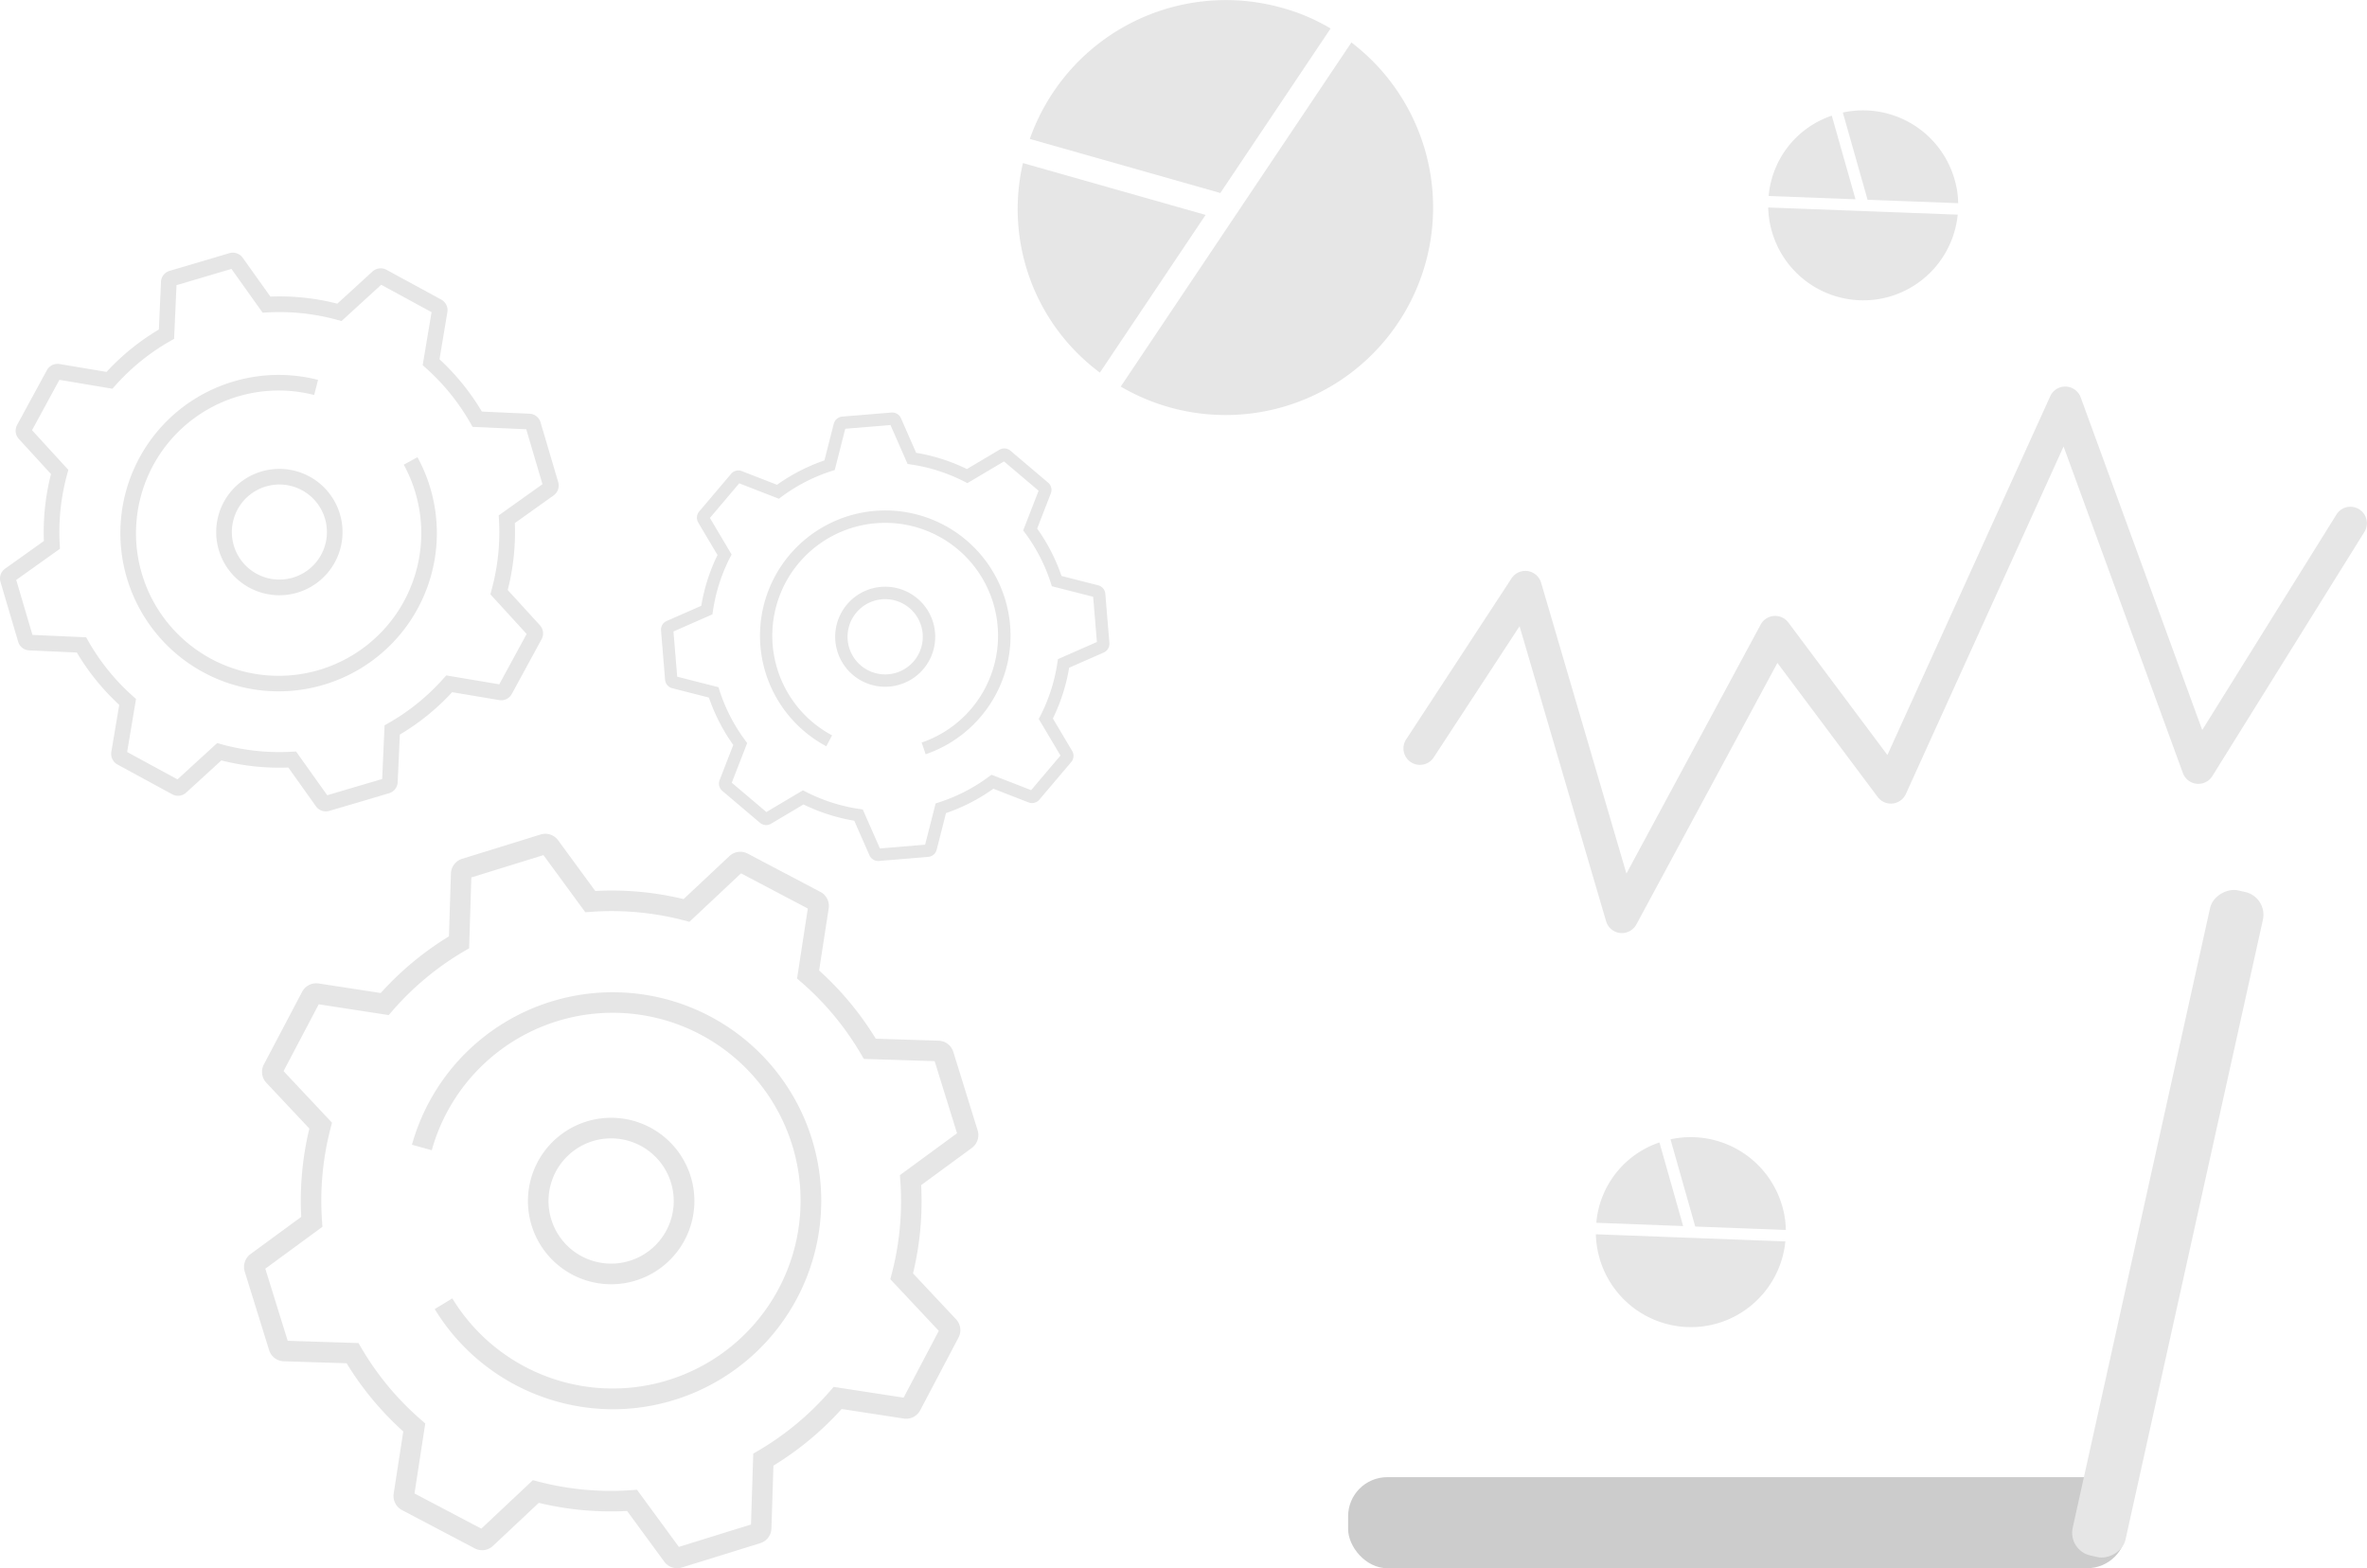 <svg xmlns="http://www.w3.org/2000/svg" width="296.023" height="196.112" viewBox="0 0 296.023 196.112">
  <g id="Group_634" data-name="Group 634" transform="translate(-3063.829 -1232.603)">
    <g id="Group_628" data-name="Group 628" transform="translate(1569.951 -1533.907)">
      <g id="Group_506" data-name="Group 506" transform="translate(1669.403 2814.846)">
        <path id="Path_1036" data-name="Path 1036" d="M1682.378,2868.827a2.159,2.159,0,0,1-.216-.011,2.06,2.06,0,0,1-1.76-1.469l-10.821-36.892-10.733,16.4a2.059,2.059,0,1,1-3.445-2.256l13.175-20.129a2.059,2.059,0,0,1,3.7.55l10.667,36.366,16.791-31.137a2.057,2.057,0,0,1,3.46-.256l12.389,16.565,20.365-44.866a2.058,2.058,0,0,1,3.808.145l15.2,41.6,16.8-26.976a2.059,2.059,0,0,1,3.495,2.177l-19.034,30.56a2.059,2.059,0,0,1-3.681-.383l-14.921-40.836-19.723,43.452a2.057,2.057,0,0,1-3.522.381l-12.544-16.769-17.639,32.707A2.058,2.058,0,0,1,1682.378,2868.827Z" transform="translate(-1655.066 -2800.479)" fill="#e6e6e6"/>
      </g>
      <g id="Group_510" data-name="Group 510" transform="translate(1621.166 2766.51)">
        <g id="Group_507" data-name="Group 507" transform="translate(1.504)">
          <path id="Path_1037" data-name="Path 1037" d="M1622.223,2783.885A25.986,25.986,0,0,1,1653.8,2767.5a24.353,24.353,0,0,1,6.04,2.571l-13.79,20.574Z" transform="translate(-1622.223 -2766.51)" fill="#e6e6e6"/>
        </g>
        <g id="Group_508" data-name="Group 508" transform="translate(12.874 5.31)">
          <path id="Path_1038" data-name="Path 1038" d="M1630.214,2813.276l13.79-20.57,15.058-22.464a25.952,25.952,0,0,1-28.847,43.034Z" transform="translate(-1630.214 -2770.242)" fill="#e6e6e6"/>
        </g>
        <g id="Group_509" data-name="Group 509" transform="translate(0 20.393)">
          <path id="Path_1039" data-name="Path 1039" d="M1621.811,2780.842l22.844,6.48-13.222,19.723A25.483,25.483,0,0,1,1621.811,2780.842Z" transform="translate(-1621.167 -2780.842)" fill="#e6e6e6"/>
        </g>
      </g>
      <g id="Group_514" data-name="Group 514" transform="translate(1693.462 2908.71)">
        <g id="Group_511" data-name="Group 511" transform="translate(9.332)">
          <path id="Path_1040" data-name="Path 1040" d="M1678.532,2866.721a11.9,11.9,0,0,1,13.975,8.363,11.157,11.157,0,0,1,.45,2.971l-11.331-.428Z" transform="translate(-1678.532 -2866.444)" fill="#e6e6e6"/>
        </g>
        <g id="Group_512" data-name="Group 512" transform="translate(0 12.151)">
          <path id="Path_1041" data-name="Path 1041" d="M1671.974,2874.984l11.328.427,12.371.468a11.9,11.9,0,0,1-8.567,10.265,11.894,11.894,0,0,1-15.132-11.16Z" transform="translate(-1671.974 -2874.984)" fill="#e6e6e6"/>
        </g>
        <g id="Group_513" data-name="Group 513" transform="translate(0.053 0.668)">
          <path id="Path_1042" data-name="Path 1042" d="M1679.908,2866.914l2.965,10.457-10.863-.411A11.663,11.663,0,0,1,1679.908,2866.914Z" transform="translate(-1672.011 -2866.914)" fill="#e6e6e6"/>
        </g>
      </g>
      <g id="Group_518" data-name="Group 518" transform="translate(1715.015 2780.307)">
        <g id="Group_515" data-name="Group 515" transform="translate(9.333)">
          <path id="Path_1043" data-name="Path 1043" d="M1693.68,2776.483a11.9,11.9,0,0,1,13.973,8.363,11.148,11.148,0,0,1,.451,2.971l-11.331-.427Z" transform="translate(-1693.68 -2776.206)" fill="#e6e6e6"/>
        </g>
        <g id="Group_516" data-name="Group 516" transform="translate(0 12.151)">
          <path id="Path_1044" data-name="Path 1044" d="M1687.121,2784.746l11.329.426,12.371.468a11.9,11.9,0,0,1-8.569,10.265,11.894,11.894,0,0,1-15.131-11.16Z" transform="translate(-1687.121 -2784.746)" fill="#e6e6e6"/>
        </g>
        <g id="Group_517" data-name="Group 517" transform="translate(0.054 0.668)">
          <path id="Path_1045" data-name="Path 1045" d="M1695.055,2776.676l2.967,10.457-10.862-.411A11.663,11.663,0,0,1,1695.055,2776.676Z" transform="translate(-1687.159 -2776.676)" fill="#e6e6e6"/>
        </g>
      </g>
    </g>
    <g id="Group_629" data-name="Group 629" transform="translate(3232.427 1343.318)">
      <rect id="Rectangle_118" data-name="Rectangle 118" width="97.318" height="11.386" rx="4.896" transform="translate(97.318 85.397) rotate(-180)" fill="#ccc"/>
      <rect id="Rectangle_119" data-name="Rectangle 119" width="85.197" height="6.768" rx="2.911" transform="translate(115.037 1.465) rotate(102.5)" fill="#e6e6e6"/>
    </g>
    <g id="Group_631" data-name="Group 631" transform="translate(3094.343 1336.87)">
      <path id="Path_937" data-name="Path 937" d="M1142.4,2512.439a2.014,2.014,0,0,0,.581-.085l9.817-3.046a1.989,1.989,0,0,0,1.4-1.837l.249-7.859a38.489,38.489,0,0,0,8.532-7.084l7.764,1.194a1.986,1.986,0,0,0,2.066-1.045l4.785-9.083a1.988,1.988,0,0,0-.311-2.292l-5.378-5.727a38.441,38.441,0,0,0,1.016-11.043l6.341-4.65a2,2,0,0,0,.724-2.2l-3.043-9.812a2,2,0,0,0-1.837-1.4l-7.86-.247a38.511,38.511,0,0,0-7.086-8.532l1.2-7.766a1.986,1.986,0,0,0-1.048-2.066l-9.082-4.784a1.991,1.991,0,0,0-2.289.309l-5.728,5.378a38.23,38.23,0,0,0-11.045-1.012l-4.648-6.341a1.975,1.975,0,0,0-2.2-.722l-9.806,3.038a2,2,0,0,0-1.4,1.837l-.248,7.861a38.536,38.536,0,0,0-8.532,7.085l-7.767-1.194a2,2,0,0,0-2.062,1.043l-4.786,9.085a1.985,1.985,0,0,0,.312,2.292l5.378,5.725a38.543,38.543,0,0,0-1.016,11.046l-6.341,4.649a1.993,1.993,0,0,0-.726,2.189l3.047,9.819a1.992,1.992,0,0,0,1.835,1.4l7.861.246a38.456,38.456,0,0,0,7.086,8.53l-1.2,7.765a2,2,0,0,0,1.039,2.066l9.091,4.785a1.977,1.977,0,0,0,2.29-.309l5.727-5.379a38.525,38.525,0,0,0,11.045,1.016l4.648,6.341A2,2,0,0,0,1142.4,2512.439Zm9.24-5.466-9.019,2.8-5.237-7.146-.71.051a35.874,35.874,0,0,1-11.622-1.069l-.687-.181-6.452,6.062-8.355-4.4,1.347-8.753-.537-.466a35.928,35.928,0,0,1-7.455-8.975l-.359-.613L1093.7,2484l-2.8-9.017,7.144-5.238-.05-.708a35.978,35.978,0,0,1,1.07-11.624l.177-.688-6.06-6.451,4.4-8.354,8.752,1.347.465-.535a35.949,35.949,0,0,1,8.979-7.458l.612-.362.277-8.855,9.019-2.794,5.238,7.146.71-.051a35.749,35.749,0,0,1,11.62,1.065l.687.182,6.455-6.062,8.353,4.4-1.345,8.751.536.465a35.86,35.86,0,0,1,7.455,8.978l.36.612,8.855.279,2.8,9.018-7.143,5.238.05.708a35.908,35.908,0,0,1-1.07,11.621l-.178.686,6.06,6.457-4.4,8.354-8.749-1.347-.467.538a35.933,35.933,0,0,1-8.976,7.451l-.612.36Zm-33.361.708,0,0Zm33.759-.832h0Zm18.492-15.373v0Zm-76.709-7.073v0Zm-3.257-9.17,0,0Zm2.422-24.586,0,0Zm4.788-9.091h0Zm61.334-11.418.006,0Zm-33.03-6.994,0,0Zm-.644-.216,0,0Zm8.9,69.632a26.073,26.073,0,1,0-25.094-33.079l2.478.688a23.493,23.493,0,1,1,2.57,18.528l-2.2,1.337a26.156,26.156,0,0,0,22.245,12.525Z" transform="translate(-1088.234 -2420.594)" fill="#e6e6e6"/>
      <path id="Path_938" data-name="Path 938" d="M1128.9,2471.685c.19,0,.378-.006.569-.015a10.409,10.409,0,1,0-8.3-17.352h0a10.41,10.41,0,0,0,7.73,17.367Zm.018-18.241a7.831,7.831,0,1,1-5.833,2.594A7.813,7.813,0,0,1,1128.918,2453.443Z" transform="translate(-1082.992 -2415.351)" fill="#e6e6e6"/>
    </g>
    <g id="Group_632" data-name="Group 632" transform="translate(3063.829 1264.208)">
      <path id="Path_939" data-name="Path 939" d="M1033.411,2399.639a1.5,1.5,0,0,0-.27.354l-3.727,6.854a1.512,1.512,0,0,0,.212,1.741l4.026,4.4a29.268,29.268,0,0,0-.889,8.371l-4.854,3.462a1.508,1.508,0,0,0-.57,1.662l2.208,7.473a1.508,1.508,0,0,0,1.383,1.081l5.956.268a29.188,29.188,0,0,0,5.3,6.544l-.987,5.885a1.515,1.515,0,0,0,.77,1.578l6.849,3.724a1.519,1.519,0,0,0,1.741-.211l4.4-4.029a29.17,29.17,0,0,0,8.372.888l3.462,4.857a1.506,1.506,0,0,0,1.663.569l7.473-2.207a1.513,1.513,0,0,0,1.082-1.381l.268-5.957a29.047,29.047,0,0,0,6.543-5.3l5.886.988a1.5,1.5,0,0,0,1.578-.773l3.725-6.845a1.516,1.516,0,0,0-.212-1.74l-4.027-4.406a29.2,29.2,0,0,0,.889-8.37l4.855-3.464a1.519,1.519,0,0,0,.57-1.659l-2.208-7.475a1.5,1.5,0,0,0-1.383-1.08l-5.956-.268a29.272,29.272,0,0,0-5.3-6.544l.985-5.885a1.512,1.512,0,0,0-.764-1.576l-6.856-3.727a1.51,1.51,0,0,0-1.739.211l-4.405,4.027a29.224,29.224,0,0,0-8.37-.887l-3.462-4.855a1.516,1.516,0,0,0-1.659-.574l-7.478,2.211a1.5,1.5,0,0,0-1.082,1.381l-.266,5.957a29.282,29.282,0,0,0-6.545,5.3l-5.886-.986A1.512,1.512,0,0,0,1033.411,2399.639Zm-2.129,7.865,3.423-6.3,6.63,1.112.359-.4a27.26,27.26,0,0,1,6.886-5.573l.469-.265.3-6.712,6.872-2.033,3.9,5.474.538-.032a27.283,27.283,0,0,1,8.806.934l.521.143,4.962-4.536,6.3,3.423-1.112,6.631.4.359a27.307,27.307,0,0,1,5.573,6.887l.268.468,6.711.3,2.031,6.872-5.473,3.9.032.537a27.279,27.279,0,0,1-.935,8.809l-.141.521,4.537,4.962-3.424,6.295-6.633-1.112-.359.4a27.1,27.1,0,0,1-6.883,5.574l-.469.265-.3,6.715-6.872,2.03-3.9-5.473-.537.031a27.254,27.254,0,0,1-8.808-.934l-.521-.145-4.964,4.538-6.294-3.423,1.111-6.632-.4-.358a27.284,27.284,0,0,1-5.571-6.886l-.266-.468-6.715-.3-2.03-6.874,5.472-3.9-.032-.538a27.287,27.287,0,0,1,.936-8.805l.143-.52Zm17.766-18.049h0Zm-17.918,18.327h0Zm-1.917,18.152v0Zm45.461-36.77h0Zm6.626,3.262v0Zm11.7,14.654v0Zm2.21,7.479h0Zm-27.309,38.683,0,0Zm21.666-13.684v0Zm.465-.224h0Zm-41.708-33.155a19.79,19.79,0,1,0,31.161,4.7l-1.713.937a17.84,17.84,0,1,1-32.759,13.62,17.844,17.844,0,0,1,21.552-22.335l.488-1.891a19.846,19.846,0,0,0-18.729,4.966Z" transform="translate(-1027.275 -2385.309)" fill="#e6e6e6"/>
      <path id="Path_940" data-name="Path 940" d="M1052.717,2410.586c-.1.1-.2.2-.3.31a7.9,7.9,0,1,0,13.7,5.042h0a7.9,7.9,0,0,0-13.4-5.352Zm9.648,9.929a5.944,5.944,0,1,1,1.8-4.5A5.924,5.924,0,0,1,1062.365,2420.516Z" transform="translate(-1023.285 -2381.319)" fill="#e6e6e6"/>
    </g>
    <g id="Group_633" data-name="Group 633" transform="translate(3146.493 1284.188)">
      <path id="Path_941" data-name="Path 941" d="M1138.449,2374.263a1.224,1.224,0,0,0,.026-.353l-.51-6.155a1.2,1.2,0,0,0-.9-1.06l-4.578-1.167a23.108,23.108,0,0,0-3.047-5.927l1.71-4.4a1.192,1.192,0,0,0-.345-1.348l-4.705-3.988a1.194,1.194,0,0,0-1.386-.115l-4.059,2.409a23.072,23.072,0,0,0-6.347-2.032l-1.9-4.325a1.2,1.2,0,0,0-1.195-.71l-6.152.509a1.2,1.2,0,0,0-1.059.9l-1.167,4.579a23.1,23.1,0,0,0-5.927,3.047l-4.4-1.711a1.191,1.191,0,0,0-1.348.346l-3.988,4.705a1.2,1.2,0,0,0-.117,1.384l2.41,4.059a22.985,22.985,0,0,0-2.03,6.349l-4.325,1.9a1.184,1.184,0,0,0-.708,1.2l.506,6.149a1.2,1.2,0,0,0,.9,1.06l4.58,1.167a23.174,23.174,0,0,0,3.047,5.927l-1.71,4.4a1.2,1.2,0,0,0,.343,1.346l4.708,3.989a1.192,1.192,0,0,0,1.385.115l4.058-2.41a23.133,23.133,0,0,0,6.348,2.033l1.9,4.324a1.2,1.2,0,0,0,1.189.711l6.157-.51a1.2,1.2,0,0,0,1.06-.895l1.166-4.58a23.137,23.137,0,0,0,5.926-3.048l4.4,1.711a1.2,1.2,0,0,0,1.347-.341l3.99-4.71a1.188,1.188,0,0,0,.117-1.384l-2.411-4.06a23.18,23.18,0,0,0,2.033-6.348l4.324-1.9A1.2,1.2,0,0,0,1138.449,2374.263Zm-2.005-6.132.468,5.654-4.873,2.144-.063.422a21.547,21.547,0,0,1-2.138,6.68l-.2.379,2.718,4.574-3.667,4.33-4.961-1.929-.342.254a21.585,21.585,0,0,1-6.235,3.206l-.407.132-1.315,5.158-5.654.468-2.143-4.872-.422-.063a21.609,21.609,0,0,1-6.68-2.139l-.381-.194-4.573,2.715-4.329-3.667,1.929-4.958-.253-.342a21.587,21.587,0,0,1-3.208-6.237l-.133-.407-5.158-1.314-.467-5.654,4.873-2.144.063-.422a21.485,21.485,0,0,1,2.136-6.679l.2-.379-2.716-4.576,3.668-4.328,4.959,1.927.343-.254a21.571,21.571,0,0,1,6.237-3.207l.407-.13,1.314-5.159,5.654-.468,2.143,4.873.422.062a21.591,21.591,0,0,1,6.679,2.139l.379.194,4.576-2.716,4.329,3.668-1.929,4.958.255.344a21.6,21.6,0,0,1,3.2,6.234l.131.407Zm-3.923,19.663,0,0Zm3.9-19.914h0Zm-6.614-12.849h0Zm-14.126,44.083h0Zm-5.8.718v0Zm-14.109-4.619,0,0Zm-4.711-3.99Zm1.279-37.468,0,0Zm-8.4,18.467v0Zm-.21.35h0Zm42.008,3.834a15.667,15.667,0,1,0-22.67,10.419l.727-1.364a14.116,14.116,0,1,1,11.2.9l.5,1.464a15.72,15.72,0,0,0,10.242-11.422Z" transform="translate(-1082.395 -2345.087)" fill="#e6e6e6"/>
      <path id="Path_942" data-name="Path 942" d="M1118.59,2376.54c.025-.111.046-.222.065-.335a6.255,6.255,0,1,0-11.258,2.611h0a6.255,6.255,0,0,0,11.193-2.276Zm-10.7-2.383a4.705,4.705,0,1,1,.762,3.76A4.7,4.7,0,0,1,1107.891,2374.156Z" transform="translate(-1084.444 -2347.136)" fill="#e6e6e6"/>
    </g>
  </g>
</svg>
